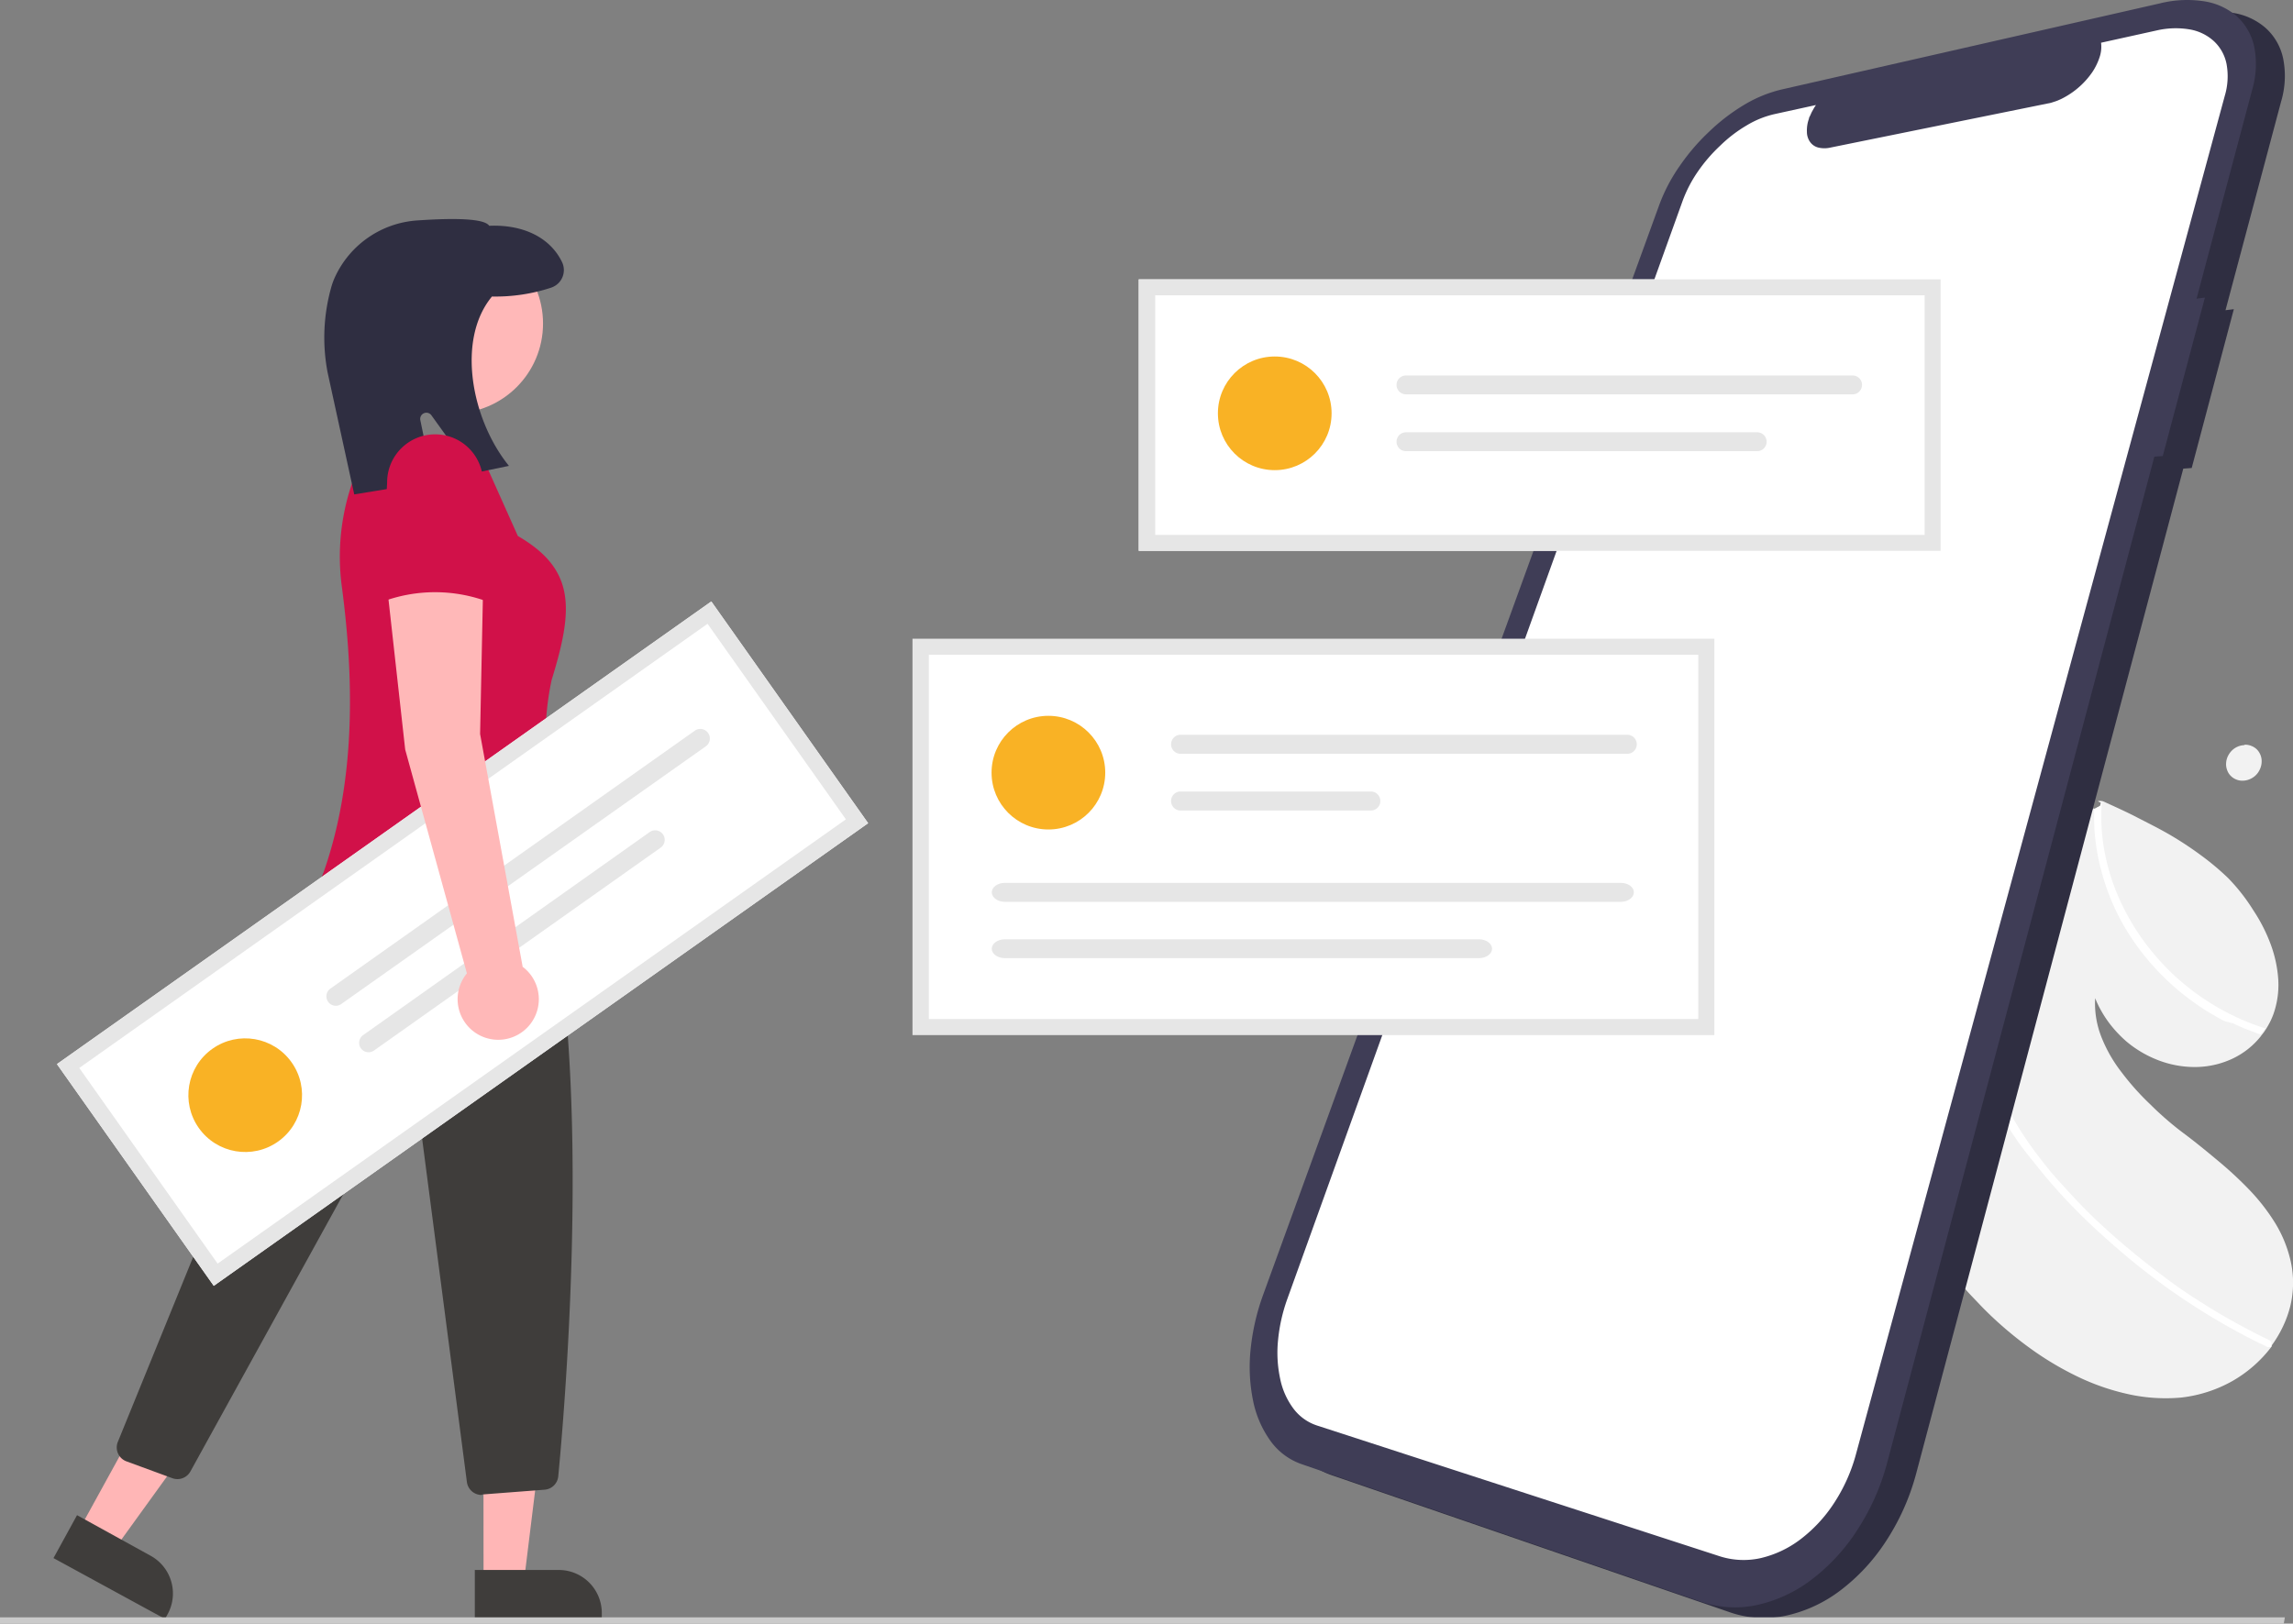 <svg xmlns="http://www.w3.org/2000/svg" viewBox="0 0 225.91 160"><rect x="0" y="0" width="225.91" height="160" fill="#808080" stroke="none"/><defs><style>.cls-1{fill:#f2f2f2;}.cls-2{fill:#fff;}.cls-3{fill:#2f2e41;}.cls-4{fill:#3f3d56;}.cls-5{fill:#f9b225;}.cls-6{fill:#e6e6e6;}.cls-7{fill:#ffb6b6;}.cls-8{fill:#3f3d3b;}.cls-9{fill:#ffb8b8;}.cls-10{fill:#d11149;}.cls-11{fill:#cacaca;}</style></defs><title>icono_registra</title><g id="Capa_2" data-name="Capa 2"><g id="Capa_1-2" data-name="Capa 1"><path id="bfbd69ed-0a30-4239-a70d-8568b89194ba-641" class="cls-1" d="M192.08,125.46l-.17-.22-.17-.22-.17-.22-.16-.22c-.1-2.15-.1-4.27,0-6.38s.27-4.15.53-6.2.62-4,1-6,.94-3.86,1.54-5.73l.21-.65.21-.64c.08-.21.15-.42.22-.63s.16-.42.23-.63q.87-2.35,1.9-4.58t2.22-4.32c.79-1.38,1.63-2.73,2.52-4s1.82-2.54,2.81-3.74l.15-.19.16-.18.15-.19.16-.19.11-.13.12-.13.11-.13.12-.13.09,0,.09,0,.1,0,.09-.06h0l0,0,0,0,0,0,0,0,.16-.08.16-.09.16-.08.16-.09L207,79.1l-.31-.15h0l.08,0,.08,0,.08,0,.07,0,0,0h.06l0,0h.11c1.11.51,2.22,1,3.32,1.57s2.18,1.1,3.23,1.71a33.73,33.73,0,0,1,3.05,2,25.59,25.59,0,0,1,2.77,2.32A18.59,18.59,0,0,1,222,89.7a16.28,16.28,0,0,1,1.71,3.35,12.3,12.3,0,0,1,.75,3.5,8.69,8.69,0,0,1-.48,3.39c-.05.14-.11.28-.17.42s-.12.27-.19.4-.14.27-.22.4a4,4,0,0,1-.24.38l-.1.15-.11.15-.12.15-.11.15A7.82,7.82,0,0,1,220,104.3a8.72,8.72,0,0,1-3.37.84,10,10,0,0,1-3.63-.53,11,11,0,0,1-3.43-1.92,11.87,11.87,0,0,1-1.86-2,10.85,10.85,0,0,1-.72-1.13,8.78,8.78,0,0,1-.57-1.2,9,9,0,0,0,.59,3.77,14,14,0,0,0,2,3.52,25.71,25.71,0,0,0,2.87,3.21c1,1,2.16,2,3.26,2.82s2.24,1.75,3.35,2.68a37.56,37.56,0,0,1,3.14,2.91,19.7,19.7,0,0,1,2.54,3.28,12.49,12.49,0,0,1,1.52,3.77,9.76,9.76,0,0,1-.05,4.4,10.76,10.76,0,0,1-.72,2,11.8,11.8,0,0,1-1.11,1.87l0,0,0,.06-.05.05,0,.05a12.76,12.76,0,0,1-3.87,3.37,13.3,13.3,0,0,1-5,1.6,17.05,17.05,0,0,1-5-.29,22.77,22.77,0,0,1-4.94-1.65,30.48,30.48,0,0,1-4.65-2.71,37.46,37.46,0,0,1-4.19-3.45c-.35-.34-.69-.67-1-1s-.66-.69-1-1.05-.64-.71-.95-1.08S192.38,125.84,192.08,125.46Z"/><path id="a2347809-d406-465d-97ee-6d57ebf46a78-642" class="cls-2" d="M219.15,100.62a24.36,24.36,0,0,1-3-1.84,24.24,24.24,0,0,1-7-7.72A22.28,22.28,0,0,1,207,85.71a19.5,19.5,0,0,1-.53-2.74,17.78,17.78,0,0,1-.15-2.73v-.15a.81.81,0,0,1,0-.16v-.3l-.13.1-.13.11-.13.1-.13.11-.08.07-.09.07-.08.07-.08.07.11-.13.12-.14.11-.13.12-.13.09,0,.1,0,.09,0,.09-.05h0l0,0,0,0,0,0,0,0,.16-.08.16-.09.16-.08.16-.09L207,79.1l-.3-.15h0l.08,0,.08,0,.07,0,.08,0,0,0h.06l0,0v.18a18.66,18.66,0,0,0,.24,4.6,20.72,20.72,0,0,0,1.36,4.55,23.39,23.39,0,0,0,2.41,4.28,24.36,24.36,0,0,0,3.38,3.79,24.12,24.12,0,0,0,6.37,4.11,23.44,23.44,0,0,0,2.34.88l-.11.15-.11.15-.12.15-.11.15c-.31-.1-.61-.21-.91-.33s-.61-.23-.91-.36-.6-.26-.89-.4Z"/><path id="fd435d97-ab67-4bbc-9247-61e184ba81ed-643" class="cls-2" d="M198.55,112.11c-.34-.5-.66-1-1-1.55s-.59-1.06-.85-1.6-.51-1.1-.73-1.65-.42-1.12-.6-1.68c-.1-.3-.18-.61-.26-.91s-.15-.6-.21-.91-.12-.6-.17-.91-.09-.61-.12-.91c0-.14,0-.28-.05-.43s0-.28,0-.42,0-.29,0-.43,0-.28,0-.42l.21-.65.21-.64.22-.63.23-.63c0,.17,0,.35,0,.52l0,.53c0,.18,0,.36,0,.54a4.68,4.68,0,0,0,0,.53v.29c0,.1,0,.2,0,.3s0,.19,0,.29,0,.19,0,.29a17.77,17.77,0,0,0,.51,3.24,21.55,21.55,0,0,0,1,3.15,26.79,26.79,0,0,0,1.52,3,34,34,0,0,0,1.89,2.88c.74,1,1.52,2,2.34,2.91s1.68,1.86,2.56,2.76,1.79,1.75,2.73,2.59,1.89,1.64,2.86,2.42,2,1.57,3,2.31,2.08,1.45,3.14,2.12,2.15,1.32,3.24,1.92,2.21,1.19,3.33,1.72a.52.52,0,0,1,.23.25.75.75,0,0,1,0,.16.88.88,0,0,1,0,.16l0,.07,0,.05s0,0-.05,0l-.06,0-.06,0h-.07l-.07,0a.11.11,0,0,1-.07,0l-.41-.2-.42-.2-.41-.2-.41-.21c-1.15-.59-2.27-1.21-3.39-1.87s-2.2-1.35-3.28-2.07-2.14-1.49-3.18-2.28-2.05-1.61-3.05-2.47-1.91-1.67-2.84-2.55-1.83-1.78-2.7-2.72-1.7-1.9-2.49-2.89S199.24,113.17,198.55,112.11Z"/><path id="e3ba7b84-95ab-4be0-b084-77760c6da15d-644" class="cls-3" d="M220.08,30.47l-.82.1L224.74,10a8.79,8.79,0,0,0,.2-4.23,5.59,5.59,0,0,0-1.71-3A6.35,6.35,0,0,0,220,1.27a11.05,11.05,0,0,0-4.36.2h0L178.37,10a13.13,13.13,0,0,0-3.7,1.52,19.56,19.56,0,0,0-3.46,2.62,20.73,20.73,0,0,0-2.89,3.38,16.77,16.77,0,0,0-2,3.82h0l-39,107.33A22.3,22.3,0,0,0,126,134.1a16.65,16.65,0,0,0,.24,5A10.21,10.21,0,0,0,128,143a6.34,6.34,0,0,0,3.09,2.33h0l39.4,13.57a10.27,10.27,0,0,0,5.44.32,13.72,13.72,0,0,0,5.33-2.45,19.11,19.11,0,0,0,4.5-4.82,22.92,22.92,0,0,0,3-6.65h0L215.1,46.18l.83-.06Z"/><path id="b5993d63-c6a8-428b-8f96-914fd0c3ef98-645" class="cls-4" d="M217.23,29.33l-.82.1,5.48-20.59a8.92,8.92,0,0,0,.2-4.23,5.65,5.65,0,0,0-1.71-3A6.35,6.35,0,0,0,217.17.13a11,11,0,0,0-4.36.2h0L175.52,8.82a13,13,0,0,0-3.7,1.52A19.2,19.2,0,0,0,168.36,13a20.73,20.73,0,0,0-2.89,3.38,16.77,16.77,0,0,0-2,3.82h0l-39,107.33a22.3,22.3,0,0,0-1.26,5.47,16.65,16.65,0,0,0,.24,5,10.21,10.21,0,0,0,1.69,3.95,6.34,6.34,0,0,0,3.09,2.33h0l39.4,13.57a10.27,10.27,0,0,0,5.44.32,13.72,13.72,0,0,0,5.33-2.45,19.11,19.11,0,0,0,4.5-4.82,22.92,22.92,0,0,0,3-6.65h0L212.25,45l.83-.06Z"/><path id="f76bb9a3-d246-4a39-a954-55c4fdcd575d-646" class="cls-2" d="M212.48,3,207,4.21a3.2,3.2,0,0,1-.14,1.41,6,6,0,0,1-.73,1.5,8,8,0,0,1-2.78,2.49c-.13.07-.26.14-.4.2l-.39.16-.4.13a2.34,2.34,0,0,1-.38.09l-21.43,4.35a2.6,2.6,0,0,1-1.21,0,1.42,1.42,0,0,1-.8-.54,1.72,1.72,0,0,1-.32-1,3.4,3.4,0,0,1,.2-1.3c0-.11.08-.22.13-.33s.1-.23.16-.35l.19-.34c.06-.11.14-.22.21-.33l-4.06.89a9.27,9.27,0,0,0-2.77,1.12,13.55,13.55,0,0,0-2.61,2,15.61,15.61,0,0,0-2.19,2.54,12.93,12.93,0,0,0-1.5,2.88L126.83,128a16.69,16.69,0,0,0-.92,4.13,12.23,12.23,0,0,0,.21,3.72,7.36,7.36,0,0,0,1.29,2.93,4.76,4.76,0,0,0,2.33,1.69h0l39.69,12.89a7.74,7.74,0,0,0,4,.19,10.34,10.34,0,0,0,3.94-1.85,14.19,14.19,0,0,0,3.31-3.56,16.73,16.73,0,0,0,2.19-4.9h0L219.19,9.44a6.72,6.72,0,0,0,.17-3.15,4.18,4.18,0,0,0-1.25-2.24,4.71,4.71,0,0,0-2.37-1.15A8.32,8.32,0,0,0,212.48,3Z"/><path class="cls-2" d="M191.19,54.28h-79V27.53h79Z"/><rect class="cls-2" x="90.72" y="63.73" width="77.39" height="37.51"/><circle class="cls-5" cx="103.29" cy="76.14" r="5.6"/><path class="cls-6" d="M116.22,72.41a.94.94,0,0,0,0,1.87h44a.94.94,0,1,0,0-1.87Z"/><path class="cls-6" d="M116.22,78a.94.94,0,0,0,0,1.87h18.93a.94.94,0,0,0,0-1.87Z"/><path class="cls-6" d="M99,87c-.71,0-1.29.42-1.29.93s.58.94,1.29.94h60.68c.71,0,1.29-.42,1.29-.94s-.58-.93-1.29-.93Z"/><path class="cls-6" d="M99,92.56c-.71,0-1.29.42-1.29.93s.58.93,1.29.93h46.71c.71,0,1.29-.42,1.29-.93s-.58-.93-1.29-.93Z"/><path class="cls-6" d="M168.9,102h-79V62.94h79Zm-77.39-1.58h75.81V64.52H91.51Z"/><circle class="cls-5" cx="125.59" cy="40.73" r="5.6"/><path class="cls-6" d="M138.52,37a.93.93,0,0,0,0,1.86h44a.93.93,0,1,0,0-1.86Z"/><path class="cls-6" d="M138.52,42.6a.93.93,0,0,0,0,1.86h34.6a.93.93,0,1,0,0-1.86Z"/><path class="cls-6" d="M191.19,54.28h-79V27.53h79Zm-77.38-1.57h75.81V29.1H113.81Z"/><polygon class="cls-7" points="47.64 155.84 51.62 155.84 53.51 140.49 47.63 140.49 47.64 155.84"/><path class="cls-8" d="M59.29,159.54H46.78v-4.83h8.27A4.24,4.24,0,0,1,59.29,159v.59Z"/><polygon class="cls-7" points="7.83 150.69 11.32 152.6 20.38 140.06 15.23 137.23 7.83 150.69"/><path class="cls-8" d="M16.27,159.54l-11-6h0l2.32-4.23h0l7.25,4A4.24,4.24,0,0,1,16.55,159l-.28.52Z"/><path class="cls-8" d="M47.45,147.32A1.47,1.47,0,0,1,46,146.05l-5-38.36a.8.8,0,0,0-.9-.7.81.81,0,0,0-.61.41L18.76,145a1.46,1.46,0,0,1-1.8.66L12.44,144a1.46,1.46,0,0,1-.84-1.89v0L26,106.76a.89.89,0,0,0,.07-.28C28,91.41,33,83.75,34.42,81.76a1.11,1.11,0,0,0,.16-1l-.2-.6a1.49,1.49,0,0,1,.28-1.43C40,72.67,49.21,76,49.3,76l.05,0,0,0c10.36,14.21,6.53,60.37,5.65,69.48a1.46,1.46,0,0,1-1.34,1.32l-6.13.47Z"/><circle class="cls-9" cx="44.64" cy="31.88" r="8.86"/><path class="cls-10" d="M31,88.24,57,90.62C54.74,82.71,52.66,74.84,54.35,67c2.16-7,2.36-10.88-3.33-14.18l-3.83-8.56L40.24,44l-3.39-.93a22.28,22.28,0,0,0-3.17,14.75C35.16,69,34.76,79.35,31,88.24Z"/><path class="cls-3" d="M34.9,48.72l-2.62-12a18.28,18.28,0,0,1,.4-8.57,6.59,6.59,0,0,1,.32-.84,9.63,9.63,0,0,1,8.15-5.59c6-.41,6.83.22,7.05.53,3.36-.14,6,1.16,7.17,3.57a1.82,1.82,0,0,1-.84,2.43,1.88,1.88,0,0,1-.3.12,17.57,17.57,0,0,1-5.76.85C45,33.4,46.39,41.13,50,45.73l.14.18-3.53.73-4.11-5.72a.61.61,0,0,0-1.09.48l1.25,6.05Z"/><polygon class="cls-11" points="225 160 0 160 0 159.38 225.11 159.38 225 160"/><path class="cls-2" d="M85.53,81.12,21.06,126.71,5.61,104.86,70.08,59.27Z"/><circle class="cls-5" cx="24.15" cy="107.93" r="5.6" transform="translate(-57.88 33.75) rotate(-35.27)"/><path class="cls-6" d="M32.55,97.42a.93.93,0,0,0-.22,1.3.92.92,0,0,0,1.29.22L69.53,73.55A.93.93,0,0,0,68.46,72Z"/><path class="cls-6" d="M35.78,102a.94.94,0,0,0-.23,1.3.93.93,0,0,0,1.3.22h0l28.25-20A.93.93,0,1,0,64,82Z"/><path class="cls-6" d="M85.53,81.12,21.06,126.71,5.61,104.86,70.08,59.27Zm-64.09,43.4,61.9-43.78L69.71,61.47,7.81,105.24Z"/><path id="ecbdc040-0b9a-4be9-8952-5ef77de340c4-647" class="cls-1" d="M221.15,73.39a1.53,1.53,0,0,1,.67.12,1.62,1.62,0,0,1,.54.35,1.66,1.66,0,0,1,.46,1.23,1.83,1.83,0,0,1-.16.69,1.87,1.87,0,0,1-1,1,1.81,1.81,0,0,1-.68.15,1.53,1.53,0,0,1-.67-.12,1.6,1.6,0,0,1-.54-.36,1.46,1.46,0,0,1-.34-.54,1.6,1.6,0,0,1-.11-.68,1.74,1.74,0,0,1,.16-.68,2.06,2.06,0,0,1,.39-.57,1.84,1.84,0,0,1,1.24-.55Z"/><path class="cls-9" d="M51.49,95.25,47.3,72.33l.29-14.17-9.45-.3,1.78,16L46,95.92a4,4,0,1,0,5.62-.55l-.16-.12Z"/><path class="cls-10" d="M37.55,59.34a14.87,14.87,0,0,1,10.63,0l-.59-11.81a4.72,4.72,0,0,0-4.72-4.73h0a4.73,4.73,0,0,0-4.73,4.73h0Z"/></g></g></svg>